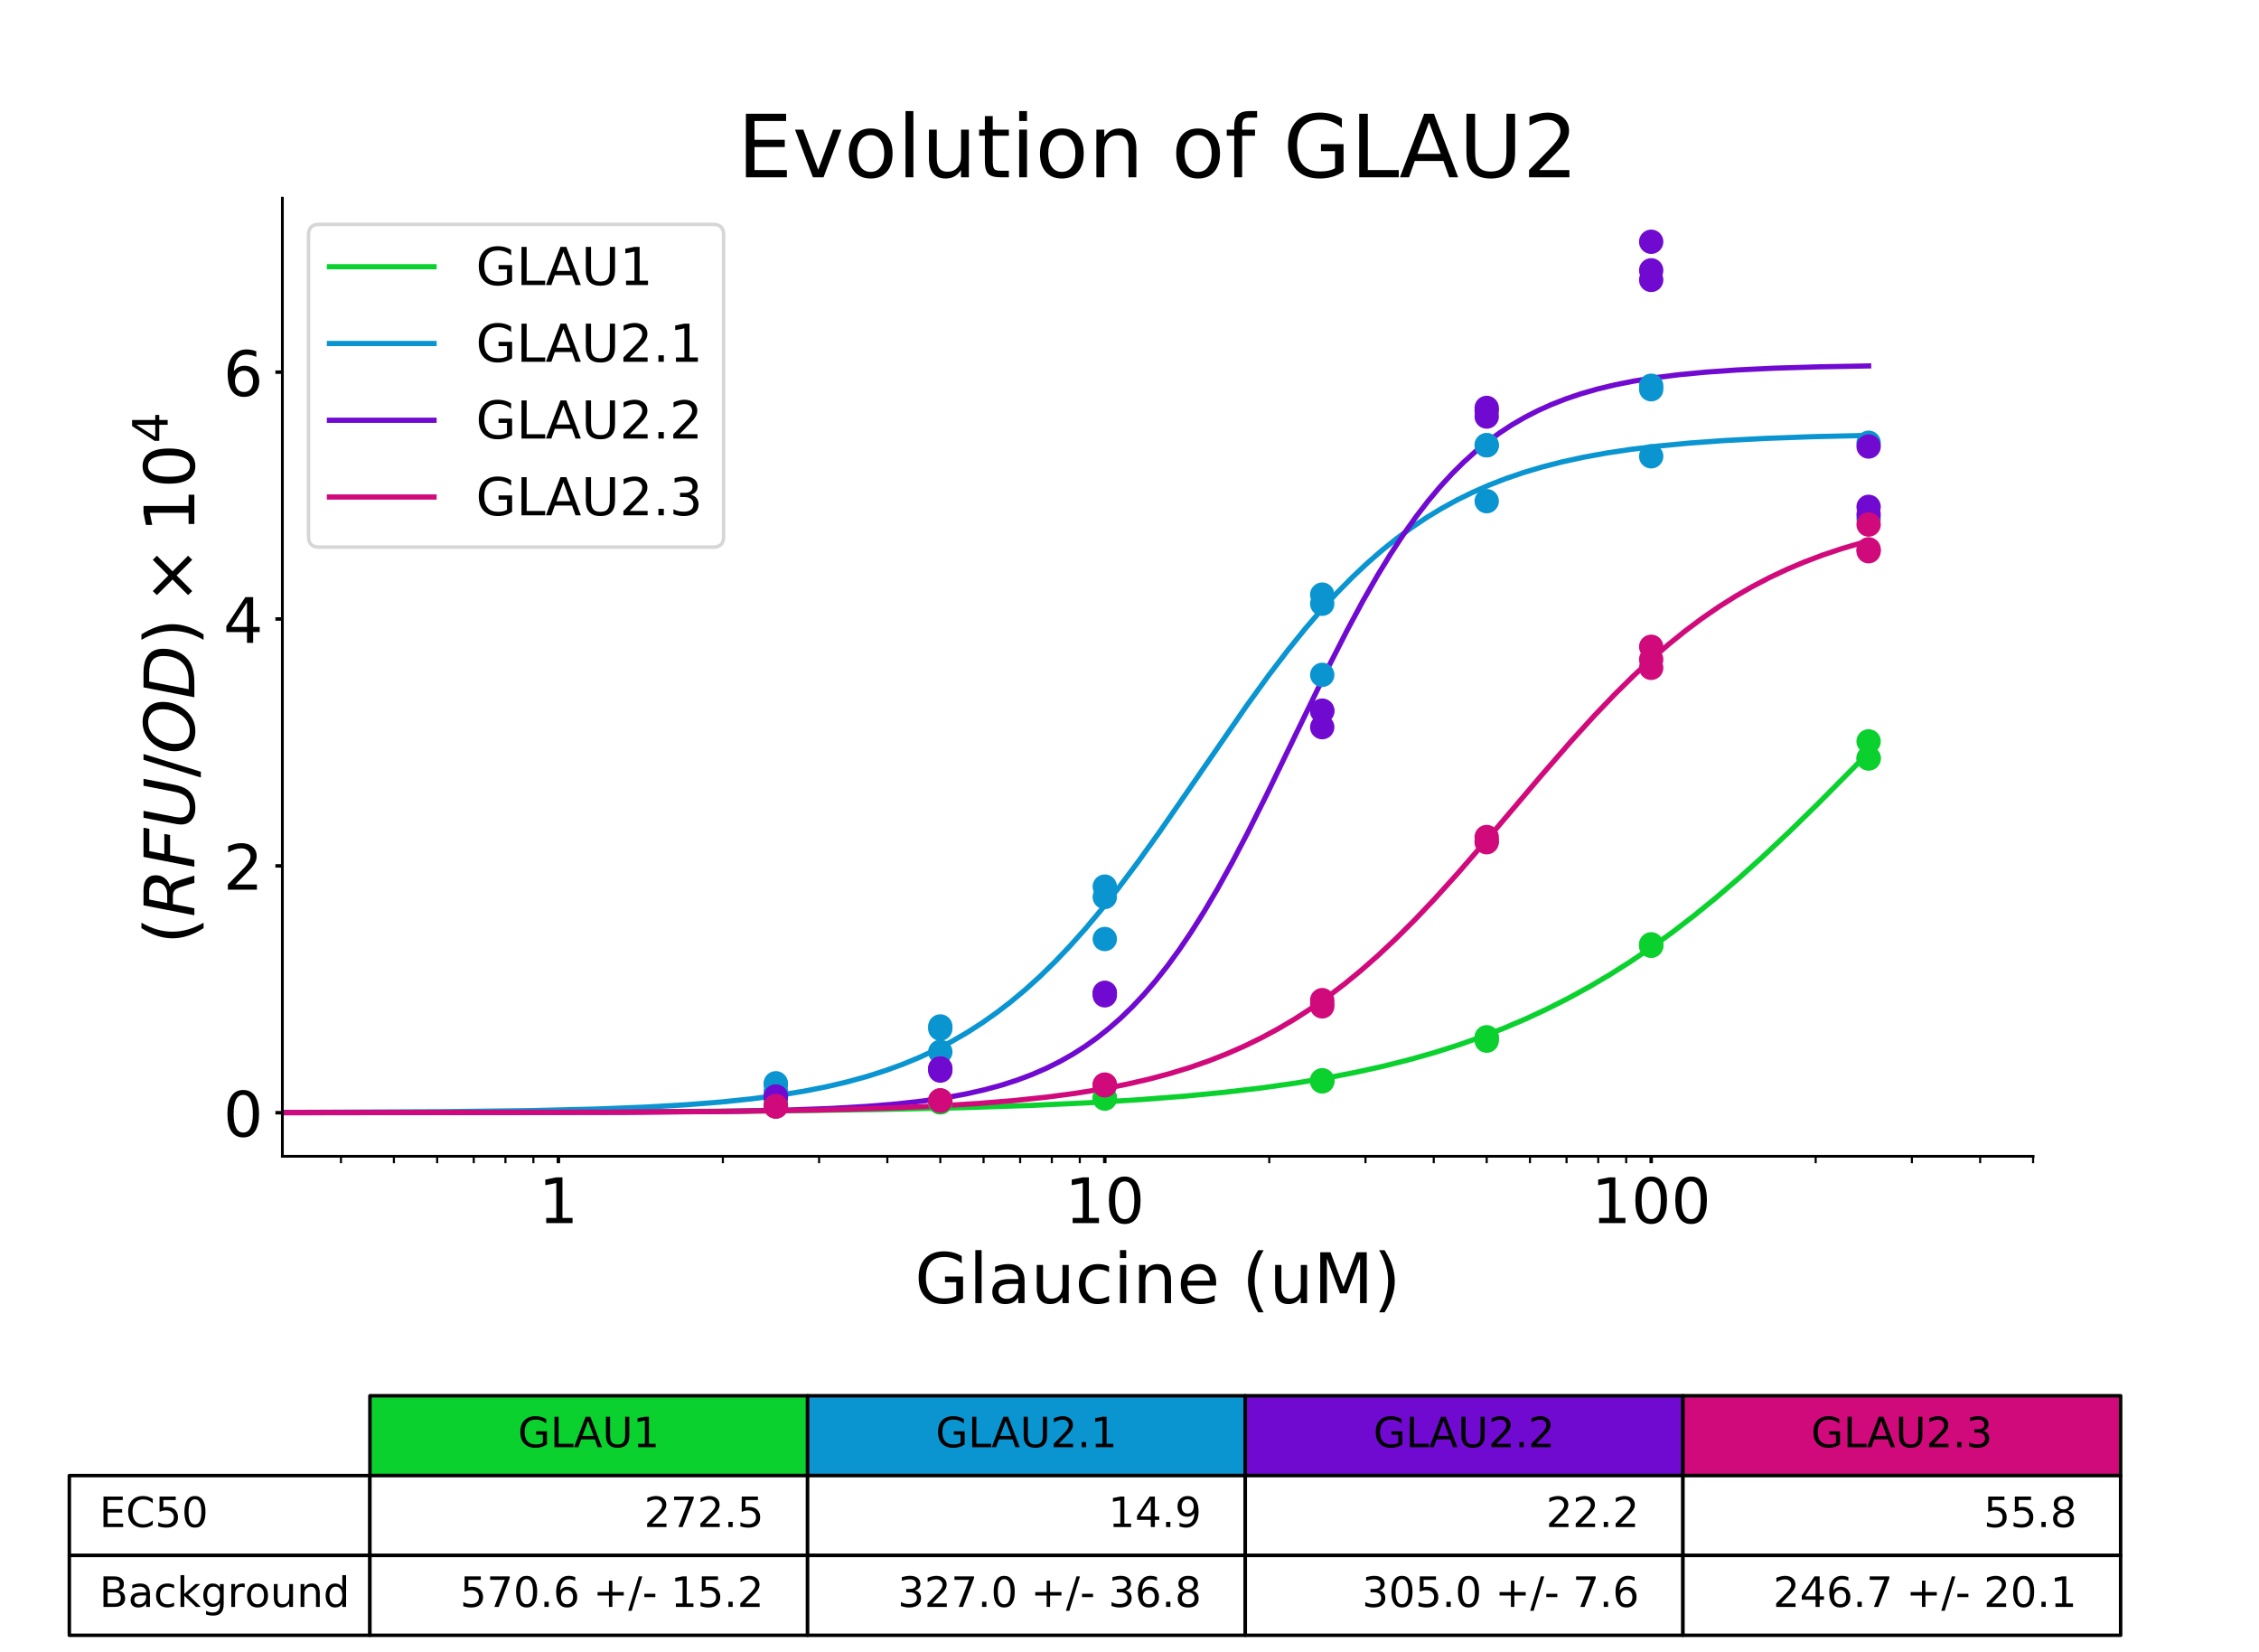 <?xml version="1.0" encoding="utf-8" standalone="no"?>
<!DOCTYPE svg PUBLIC "-//W3C//DTD SVG 1.1//EN"
  "http://www.w3.org/Graphics/SVG/1.1/DTD/svg11.dtd">
<!-- Created with matplotlib (https://matplotlib.org/) -->
<svg height="473.76pt" version="1.1" viewBox="0 0 648 473.76" width="648pt" xmlns="http://www.w3.org/2000/svg" xmlns:xlink="http://www.w3.org/1999/xlink">
 <defs>
  <style type="text/css">
*{stroke-linecap:butt;stroke-linejoin:round;}
  </style>
 </defs>
 <g id="figure_1">
  <g id="patch_1">
   <path d="M 0 473.76 
L 648 473.76 
L 648 0 
L 0 0 
z
" style="fill:#ffffff;"/>
  </g>
  <g id="axes_1">
   <g id="patch_2">
    <path d="M 81 331.632 
L 583.2 331.632 
L 583.2 56.851 
L 81 56.851 
z
" style="fill:#ffffff;"/>
   </g>
   <g id="table_1">
    <g id="patch_3">
     <path d="M 106.11 423.226 
L 231.66 423.226 
L 231.66 400.327 
L 106.11 400.327 
z
" style="fill:#0ad12e;stroke:#000000;stroke-linejoin:miter;"/>
    </g>
    <g id="text_1">
     <!-- GLAU1 -->
     <defs>
      <path d="M 59.516 10.406 
L 59.516 29.984 
L 43.406 29.984 
L 43.406 38.094 
L 69.281 38.094 
L 69.281 6.781 
Q 63.578 2.734 56.688 0.656 
Q 49.812 -1.422 42 -1.422 
Q 24.906 -1.422 15.25 8.562 
Q 5.609 18.562 5.609 36.375 
Q 5.609 54.25 15.25 64.234 
Q 24.906 74.219 42 74.219 
Q 49.125 74.219 55.547 72.453 
Q 61.969 70.703 67.391 67.281 
L 67.391 56.781 
Q 61.922 61.422 55.766 63.766 
Q 49.609 66.109 42.828 66.109 
Q 29.438 66.109 22.719 58.641 
Q 16.016 51.172 16.016 36.375 
Q 16.016 21.625 22.719 14.156 
Q 29.438 6.688 42.828 6.688 
Q 48.047 6.688 52.141 7.594 
Q 56.25 8.5 59.516 10.406 
z
" id="DejaVuSans-71"/>
      <path d="M 9.812 72.906 
L 19.672 72.906 
L 19.672 8.297 
L 55.172 8.297 
L 55.172 0 
L 9.812 0 
z
" id="DejaVuSans-76"/>
      <path d="M 34.188 63.188 
L 20.797 26.906 
L 47.609 26.906 
z
M 28.609 72.906 
L 39.797 72.906 
L 67.578 0 
L 57.328 0 
L 50.688 18.703 
L 17.828 18.703 
L 11.188 0 
L 0.781 0 
z
" id="DejaVuSans-65"/>
      <path d="M 8.688 72.906 
L 18.609 72.906 
L 18.609 28.609 
Q 18.609 16.891 22.844 11.734 
Q 27.094 6.594 36.625 6.594 
Q 46.094 6.594 50.344 11.734 
Q 54.594 16.891 54.594 28.609 
L 54.594 72.906 
L 64.5 72.906 
L 64.5 27.391 
Q 64.5 13.141 57.438 5.859 
Q 50.391 -1.422 36.625 -1.422 
Q 22.797 -1.422 15.734 5.859 
Q 8.688 13.141 8.688 27.391 
z
" id="DejaVuSans-85"/>
      <path d="M 12.406 8.297 
L 28.516 8.297 
L 28.516 63.922 
L 10.984 60.406 
L 10.984 69.391 
L 28.422 72.906 
L 38.281 72.906 
L 38.281 8.297 
L 54.391 8.297 
L 54.391 0 
L 12.406 0 
z
" id="DejaVuSans-49"/>
     </defs>
     <g transform="translate(148.578 415.088)scale(0.12 -0.12)">
      <use xlink:href="#DejaVuSans-71"/>
      <use x="77.49" xlink:href="#DejaVuSans-76"/>
      <use x="133.234" xlink:href="#DejaVuSans-65"/>
      <use x="201.643" xlink:href="#DejaVuSans-85"/>
      <use x="274.836" xlink:href="#DejaVuSans-49"/>
     </g>
    </g>
    <g id="patch_4">
     <path d="M 231.66 423.226 
L 357.21 423.226 
L 357.21 400.327 
L 231.66 400.327 
z
" style="fill:#0a95d1;stroke:#000000;stroke-linejoin:miter;"/>
    </g>
    <g id="text_2">
     <!-- GLAU2.1 -->
     <defs>
      <path d="M 19.188 8.297 
L 53.609 8.297 
L 53.609 0 
L 7.328 0 
L 7.328 8.297 
Q 12.938 14.109 22.625 23.891 
Q 32.328 33.688 34.812 36.531 
Q 39.547 41.844 41.422 45.531 
Q 43.312 49.219 43.312 52.781 
Q 43.312 58.594 39.234 62.25 
Q 35.156 65.922 28.609 65.922 
Q 23.969 65.922 18.812 64.312 
Q 13.672 62.703 7.812 59.422 
L 7.812 69.391 
Q 13.766 71.781 18.938 73 
Q 24.125 74.219 28.422 74.219 
Q 39.75 74.219 46.484 68.547 
Q 53.219 62.891 53.219 53.422 
Q 53.219 48.922 51.531 44.891 
Q 49.859 40.875 45.406 35.406 
Q 44.188 33.984 37.641 27.219 
Q 31.109 20.453 19.188 8.297 
z
" id="DejaVuSans-50"/>
      <path d="M 10.688 12.406 
L 21 12.406 
L 21 0 
L 10.688 0 
z
" id="DejaVuSans-46"/>
     </defs>
     <g transform="translate(268.403 415.088)scale(0.12 -0.12)">
      <use xlink:href="#DejaVuSans-71"/>
      <use x="77.49" xlink:href="#DejaVuSans-76"/>
      <use x="133.234" xlink:href="#DejaVuSans-65"/>
      <use x="201.643" xlink:href="#DejaVuSans-85"/>
      <use x="274.836" xlink:href="#DejaVuSans-50"/>
      <use x="338.459" xlink:href="#DejaVuSans-46"/>
      <use x="370.246" xlink:href="#DejaVuSans-49"/>
     </g>
    </g>
    <g id="patch_5">
     <path d="M 357.21 423.226 
L 482.76 423.226 
L 482.76 400.327 
L 357.21 400.327 
z
" style="fill:#710ad1;stroke:#000000;stroke-linejoin:miter;"/>
    </g>
    <g id="text_3">
     <!-- GLAU2.2 -->
     <g transform="translate(393.953 415.088)scale(0.12 -0.12)">
      <use xlink:href="#DejaVuSans-71"/>
      <use x="77.49" xlink:href="#DejaVuSans-76"/>
      <use x="133.234" xlink:href="#DejaVuSans-65"/>
      <use x="201.643" xlink:href="#DejaVuSans-85"/>
      <use x="274.836" xlink:href="#DejaVuSans-50"/>
      <use x="338.459" xlink:href="#DejaVuSans-46"/>
      <use x="370.246" xlink:href="#DejaVuSans-50"/>
     </g>
    </g>
    <g id="patch_6">
     <path d="M 482.76 423.226 
L 608.31 423.226 
L 608.31 400.327 
L 482.76 400.327 
z
" style="fill:#d10a7b;stroke:#000000;stroke-linejoin:miter;"/>
    </g>
    <g id="text_4">
     <!-- GLAU2.3 -->
     <defs>
      <path d="M 40.578 39.312 
Q 47.656 37.797 51.625 33 
Q 55.609 28.219 55.609 21.188 
Q 55.609 10.406 48.188 4.484 
Q 40.766 -1.422 27.094 -1.422 
Q 22.516 -1.422 17.656 -0.516 
Q 12.797 0.391 7.625 2.203 
L 7.625 11.719 
Q 11.719 9.328 16.594 8.109 
Q 21.484 6.891 26.812 6.891 
Q 36.078 6.891 40.938 10.547 
Q 45.797 14.203 45.797 21.188 
Q 45.797 27.641 41.281 31.266 
Q 36.766 34.906 28.719 34.906 
L 20.219 34.906 
L 20.219 43.016 
L 29.109 43.016 
Q 36.375 43.016 40.234 45.922 
Q 44.094 48.828 44.094 54.297 
Q 44.094 59.906 40.109 62.906 
Q 36.141 65.922 28.719 65.922 
Q 24.656 65.922 20.016 65.031 
Q 15.375 64.156 9.812 62.312 
L 9.812 71.094 
Q 15.438 72.656 20.344 73.438 
Q 25.25 74.219 29.594 74.219 
Q 40.828 74.219 47.359 69.109 
Q 53.906 64.016 53.906 55.328 
Q 53.906 49.266 50.438 45.094 
Q 46.969 40.922 40.578 39.312 
z
" id="DejaVuSans-51"/>
     </defs>
     <g transform="translate(519.503 415.088)scale(0.12 -0.12)">
      <use xlink:href="#DejaVuSans-71"/>
      <use x="77.49" xlink:href="#DejaVuSans-76"/>
      <use x="133.234" xlink:href="#DejaVuSans-65"/>
      <use x="201.643" xlink:href="#DejaVuSans-85"/>
      <use x="274.836" xlink:href="#DejaVuSans-50"/>
      <use x="338.459" xlink:href="#DejaVuSans-46"/>
      <use x="370.246" xlink:href="#DejaVuSans-51"/>
     </g>
    </g>
    <g id="patch_7">
     <path d="M 19.888 446.124 
L 106.11 446.124 
L 106.11 423.226 
L 19.888 423.226 
z
" style="fill:#ffffff;stroke:#000000;stroke-linejoin:miter;"/>
    </g>
    <g id="text_5">
     <!-- EC50 -->
     <defs>
      <path d="M 9.812 72.906 
L 55.906 72.906 
L 55.906 64.594 
L 19.672 64.594 
L 19.672 43.016 
L 54.391 43.016 
L 54.391 34.719 
L 19.672 34.719 
L 19.672 8.297 
L 56.781 8.297 
L 56.781 0 
L 9.812 0 
z
" id="DejaVuSans-69"/>
      <path d="M 64.406 67.281 
L 64.406 56.891 
Q 59.422 61.531 53.781 63.812 
Q 48.141 66.109 41.797 66.109 
Q 29.297 66.109 22.656 58.469 
Q 16.016 50.828 16.016 36.375 
Q 16.016 21.969 22.656 14.328 
Q 29.297 6.688 41.797 6.688 
Q 48.141 6.688 53.781 8.984 
Q 59.422 11.281 64.406 15.922 
L 64.406 5.609 
Q 59.234 2.094 53.438 0.328 
Q 47.656 -1.422 41.219 -1.422 
Q 24.656 -1.422 15.125 8.703 
Q 5.609 18.844 5.609 36.375 
Q 5.609 53.953 15.125 64.078 
Q 24.656 74.219 41.219 74.219 
Q 47.75 74.219 53.531 72.484 
Q 59.328 70.75 64.406 67.281 
z
" id="DejaVuSans-67"/>
      <path d="M 10.797 72.906 
L 49.516 72.906 
L 49.516 64.594 
L 19.828 64.594 
L 19.828 46.734 
Q 21.969 47.469 24.109 47.828 
Q 26.266 48.188 28.422 48.188 
Q 40.625 48.188 47.75 41.5 
Q 54.891 34.812 54.891 23.391 
Q 54.891 11.625 47.562 5.094 
Q 40.234 -1.422 26.906 -1.422 
Q 22.312 -1.422 17.547 -0.641 
Q 12.797 0.141 7.719 1.703 
L 7.719 11.625 
Q 12.109 9.234 16.797 8.062 
Q 21.484 6.891 26.703 6.891 
Q 35.156 6.891 40.078 11.328 
Q 45.016 15.766 45.016 23.391 
Q 45.016 31 40.078 35.438 
Q 35.156 39.891 26.703 39.891 
Q 22.75 39.891 18.812 39.016 
Q 14.891 38.141 10.797 36.281 
z
" id="DejaVuSans-53"/>
      <path d="M 31.781 66.406 
Q 24.172 66.406 20.328 58.906 
Q 16.5 51.422 16.5 36.375 
Q 16.5 21.391 20.328 13.891 
Q 24.172 6.391 31.781 6.391 
Q 39.453 6.391 43.281 13.891 
Q 47.125 21.391 47.125 36.375 
Q 47.125 51.422 43.281 58.906 
Q 39.453 66.406 31.781 66.406 
z
M 31.781 74.219 
Q 44.047 74.219 50.516 64.516 
Q 56.984 54.828 56.984 36.375 
Q 56.984 17.969 50.516 8.266 
Q 44.047 -1.422 31.781 -1.422 
Q 19.531 -1.422 13.062 8.266 
Q 6.594 17.969 6.594 36.375 
Q 6.594 54.828 13.062 64.516 
Q 19.531 74.219 31.781 74.219 
z
" id="DejaVuSans-48"/>
     </defs>
     <g transform="translate(28.51 437.986)scale(0.12 -0.12)">
      <use xlink:href="#DejaVuSans-69"/>
      <use x="63.184" xlink:href="#DejaVuSans-67"/>
      <use x="133.008" xlink:href="#DejaVuSans-53"/>
      <use x="196.631" xlink:href="#DejaVuSans-48"/>
     </g>
    </g>
    <g id="patch_8">
     <path d="M 106.11 446.124 
L 231.66 446.124 
L 231.66 423.226 
L 106.11 423.226 
z
" style="fill:#ffffff;stroke:#000000;stroke-linejoin:miter;"/>
    </g>
    <g id="text_6">
     <!-- 272.5 -->
     <defs>
      <path d="M 8.203 72.906 
L 55.078 72.906 
L 55.078 68.703 
L 28.609 0 
L 18.312 0 
L 43.219 64.594 
L 8.203 64.594 
z
" id="DejaVuSans-55"/>
     </defs>
     <g transform="translate(184.751 437.986)scale(0.12 -0.12)">
      <use xlink:href="#DejaVuSans-50"/>
      <use x="63.623" xlink:href="#DejaVuSans-55"/>
      <use x="127.246" xlink:href="#DejaVuSans-50"/>
      <use x="190.869" xlink:href="#DejaVuSans-46"/>
      <use x="222.656" xlink:href="#DejaVuSans-53"/>
     </g>
    </g>
    <g id="patch_9">
     <path d="M 231.66 446.124 
L 357.21 446.124 
L 357.21 423.226 
L 231.66 423.226 
z
" style="fill:#ffffff;stroke:#000000;stroke-linejoin:miter;"/>
    </g>
    <g id="text_7">
     <!-- 14.9 -->
     <defs>
      <path d="M 37.797 64.312 
L 12.891 25.391 
L 37.797 25.391 
z
M 35.203 72.906 
L 47.609 72.906 
L 47.609 25.391 
L 58.016 25.391 
L 58.016 17.188 
L 47.609 17.188 
L 47.609 0 
L 37.797 0 
L 37.797 17.188 
L 4.891 17.188 
L 4.891 26.703 
z
" id="DejaVuSans-52"/>
      <path d="M 10.984 1.516 
L 10.984 10.5 
Q 14.703 8.734 18.5 7.812 
Q 22.312 6.891 25.984 6.891 
Q 35.75 6.891 40.891 13.453 
Q 46.047 20.016 46.781 33.406 
Q 43.953 29.203 39.594 26.953 
Q 35.25 24.703 29.984 24.703 
Q 19.047 24.703 12.672 31.312 
Q 6.297 37.938 6.297 49.422 
Q 6.297 60.641 12.938 67.422 
Q 19.578 74.219 30.609 74.219 
Q 43.266 74.219 49.922 64.516 
Q 56.594 54.828 56.594 36.375 
Q 56.594 19.141 48.406 8.859 
Q 40.234 -1.422 26.422 -1.422 
Q 22.703 -1.422 18.891 -0.688 
Q 15.094 0.047 10.984 1.516 
z
M 30.609 32.422 
Q 37.25 32.422 41.125 36.953 
Q 45.016 41.5 45.016 49.422 
Q 45.016 57.281 41.125 61.844 
Q 37.25 66.406 30.609 66.406 
Q 23.969 66.406 20.094 61.844 
Q 16.219 57.281 16.219 49.422 
Q 16.219 41.5 20.094 36.953 
Q 23.969 32.422 30.609 32.422 
z
" id="DejaVuSans-57"/>
     </defs>
     <g transform="translate(317.936 437.986)scale(0.12 -0.12)">
      <use xlink:href="#DejaVuSans-49"/>
      <use x="63.623" xlink:href="#DejaVuSans-52"/>
      <use x="127.246" xlink:href="#DejaVuSans-46"/>
      <use x="159.033" xlink:href="#DejaVuSans-57"/>
     </g>
    </g>
    <g id="patch_10">
     <path d="M 357.21 446.124 
L 482.76 446.124 
L 482.76 423.226 
L 357.21 423.226 
z
" style="fill:#ffffff;stroke:#000000;stroke-linejoin:miter;"/>
    </g>
    <g id="text_8">
     <!-- 22.2 -->
     <g transform="translate(443.486 437.986)scale(0.12 -0.12)">
      <use xlink:href="#DejaVuSans-50"/>
      <use x="63.623" xlink:href="#DejaVuSans-50"/>
      <use x="127.246" xlink:href="#DejaVuSans-46"/>
      <use x="159.033" xlink:href="#DejaVuSans-50"/>
     </g>
    </g>
    <g id="patch_11">
     <path d="M 482.76 446.124 
L 608.31 446.124 
L 608.31 423.226 
L 482.76 423.226 
z
" style="fill:#ffffff;stroke:#000000;stroke-linejoin:miter;"/>
    </g>
    <g id="text_9">
     <!-- 55.8 -->
     <defs>
      <path d="M 31.781 34.625 
Q 24.75 34.625 20.719 30.859 
Q 16.703 27.094 16.703 20.516 
Q 16.703 13.922 20.719 10.156 
Q 24.75 6.391 31.781 6.391 
Q 38.812 6.391 42.859 10.172 
Q 46.922 13.969 46.922 20.516 
Q 46.922 27.094 42.891 30.859 
Q 38.875 34.625 31.781 34.625 
z
M 21.922 38.812 
Q 15.578 40.375 12.031 44.719 
Q 8.5 49.078 8.5 55.328 
Q 8.5 64.062 14.719 69.141 
Q 20.953 74.219 31.781 74.219 
Q 42.672 74.219 48.875 69.141 
Q 55.078 64.062 55.078 55.328 
Q 55.078 49.078 51.531 44.719 
Q 48 40.375 41.703 38.812 
Q 48.828 37.156 52.797 32.312 
Q 56.781 27.484 56.781 20.516 
Q 56.781 9.906 50.312 4.234 
Q 43.844 -1.422 31.781 -1.422 
Q 19.734 -1.422 13.25 4.234 
Q 6.781 9.906 6.781 20.516 
Q 6.781 27.484 10.781 32.312 
Q 14.797 37.156 21.922 38.812 
z
M 18.312 54.391 
Q 18.312 48.734 21.844 45.562 
Q 25.391 42.391 31.781 42.391 
Q 38.141 42.391 41.719 45.562 
Q 45.312 48.734 45.312 54.391 
Q 45.312 60.062 41.719 63.234 
Q 38.141 66.406 31.781 66.406 
Q 25.391 66.406 21.844 63.234 
Q 18.312 60.062 18.312 54.391 
z
" id="DejaVuSans-56"/>
     </defs>
     <g transform="translate(569.036 437.986)scale(0.12 -0.12)">
      <use xlink:href="#DejaVuSans-53"/>
      <use x="63.623" xlink:href="#DejaVuSans-53"/>
      <use x="127.246" xlink:href="#DejaVuSans-46"/>
      <use x="159.033" xlink:href="#DejaVuSans-56"/>
     </g>
    </g>
    <g id="patch_12">
     <path d="M 19.888 469.022 
L 106.11 469.022 
L 106.11 446.124 
L 19.888 446.124 
z
" style="fill:#ffffff;stroke:#000000;stroke-linejoin:miter;"/>
    </g>
    <g id="text_10">
     <!-- Background -->
     <defs>
      <path d="M 19.672 34.812 
L 19.672 8.109 
L 35.5 8.109 
Q 43.453 8.109 47.281 11.406 
Q 51.125 14.703 51.125 21.484 
Q 51.125 28.328 47.281 31.562 
Q 43.453 34.812 35.5 34.812 
z
M 19.672 64.797 
L 19.672 42.828 
L 34.281 42.828 
Q 41.5 42.828 45.031 45.531 
Q 48.578 48.25 48.578 53.812 
Q 48.578 59.328 45.031 62.062 
Q 41.5 64.797 34.281 64.797 
z
M 9.812 72.906 
L 35.016 72.906 
Q 46.297 72.906 52.391 68.219 
Q 58.5 63.531 58.5 54.891 
Q 58.5 48.188 55.375 44.234 
Q 52.25 40.281 46.188 39.312 
Q 53.469 37.75 57.5 32.781 
Q 61.531 27.828 61.531 20.406 
Q 61.531 10.641 54.891 5.312 
Q 48.25 0 35.984 0 
L 9.812 0 
z
" id="DejaVuSans-66"/>
      <path d="M 34.281 27.484 
Q 23.391 27.484 19.188 25 
Q 14.984 22.516 14.984 16.5 
Q 14.984 11.719 18.141 8.906 
Q 21.297 6.109 26.703 6.109 
Q 34.188 6.109 38.703 11.406 
Q 43.219 16.703 43.219 25.484 
L 43.219 27.484 
z
M 52.203 31.203 
L 52.203 0 
L 43.219 0 
L 43.219 8.297 
Q 40.141 3.328 35.547 0.953 
Q 30.953 -1.422 24.312 -1.422 
Q 15.922 -1.422 10.953 3.297 
Q 6 8.016 6 15.922 
Q 6 25.141 12.172 29.828 
Q 18.359 34.516 30.609 34.516 
L 43.219 34.516 
L 43.219 35.406 
Q 43.219 41.609 39.141 45 
Q 35.062 48.391 27.688 48.391 
Q 23 48.391 18.547 47.266 
Q 14.109 46.141 10.016 43.891 
L 10.016 52.203 
Q 14.938 54.109 19.578 55.047 
Q 24.219 56 28.609 56 
Q 40.484 56 46.344 49.844 
Q 52.203 43.703 52.203 31.203 
z
" id="DejaVuSans-97"/>
      <path d="M 48.781 52.594 
L 48.781 44.188 
Q 44.969 46.297 41.141 47.344 
Q 37.312 48.391 33.406 48.391 
Q 24.656 48.391 19.812 42.844 
Q 14.984 37.312 14.984 27.297 
Q 14.984 17.281 19.812 11.734 
Q 24.656 6.203 33.406 6.203 
Q 37.312 6.203 41.141 7.25 
Q 44.969 8.297 48.781 10.406 
L 48.781 2.094 
Q 45.016 0.344 40.984 -0.531 
Q 36.969 -1.422 32.422 -1.422 
Q 20.062 -1.422 12.781 6.344 
Q 5.516 14.109 5.516 27.297 
Q 5.516 40.672 12.859 48.328 
Q 20.219 56 33.016 56 
Q 37.156 56 41.109 55.141 
Q 45.062 54.297 48.781 52.594 
z
" id="DejaVuSans-99"/>
      <path d="M 9.078 75.984 
L 18.109 75.984 
L 18.109 31.109 
L 44.922 54.688 
L 56.391 54.688 
L 27.391 29.109 
L 57.625 0 
L 45.906 0 
L 18.109 26.703 
L 18.109 0 
L 9.078 0 
z
" id="DejaVuSans-107"/>
      <path d="M 45.406 27.984 
Q 45.406 37.75 41.375 43.109 
Q 37.359 48.484 30.078 48.484 
Q 22.859 48.484 18.828 43.109 
Q 14.797 37.75 14.797 27.984 
Q 14.797 18.266 18.828 12.891 
Q 22.859 7.516 30.078 7.516 
Q 37.359 7.516 41.375 12.891 
Q 45.406 18.266 45.406 27.984 
z
M 54.391 6.781 
Q 54.391 -7.172 48.188 -13.984 
Q 42 -20.797 29.203 -20.797 
Q 24.469 -20.797 20.266 -20.094 
Q 16.062 -19.391 12.109 -17.922 
L 12.109 -9.188 
Q 16.062 -11.328 19.922 -12.344 
Q 23.781 -13.375 27.781 -13.375 
Q 36.625 -13.375 41.016 -8.766 
Q 45.406 -4.156 45.406 5.172 
L 45.406 9.625 
Q 42.625 4.781 38.281 2.391 
Q 33.938 0 27.875 0 
Q 17.828 0 11.672 7.656 
Q 5.516 15.328 5.516 27.984 
Q 5.516 40.672 11.672 48.328 
Q 17.828 56 27.875 56 
Q 33.938 56 38.281 53.609 
Q 42.625 51.219 45.406 46.391 
L 45.406 54.688 
L 54.391 54.688 
z
" id="DejaVuSans-103"/>
      <path d="M 41.109 46.297 
Q 39.594 47.172 37.812 47.578 
Q 36.031 48 33.891 48 
Q 26.266 48 22.188 43.047 
Q 18.109 38.094 18.109 28.812 
L 18.109 0 
L 9.078 0 
L 9.078 54.688 
L 18.109 54.688 
L 18.109 46.188 
Q 20.953 51.172 25.484 53.578 
Q 30.031 56 36.531 56 
Q 37.453 56 38.578 55.875 
Q 39.703 55.766 41.062 55.516 
z
" id="DejaVuSans-114"/>
      <path d="M 30.609 48.391 
Q 23.391 48.391 19.188 42.75 
Q 14.984 37.109 14.984 27.297 
Q 14.984 17.484 19.156 11.844 
Q 23.344 6.203 30.609 6.203 
Q 37.797 6.203 41.984 11.859 
Q 46.188 17.531 46.188 27.297 
Q 46.188 37.016 41.984 42.703 
Q 37.797 48.391 30.609 48.391 
z
M 30.609 56 
Q 42.328 56 49.016 48.375 
Q 55.719 40.766 55.719 27.297 
Q 55.719 13.875 49.016 6.219 
Q 42.328 -1.422 30.609 -1.422 
Q 18.844 -1.422 12.172 6.219 
Q 5.516 13.875 5.516 27.297 
Q 5.516 40.766 12.172 48.375 
Q 18.844 56 30.609 56 
z
" id="DejaVuSans-111"/>
      <path d="M 8.5 21.578 
L 8.5 54.688 
L 17.484 54.688 
L 17.484 21.922 
Q 17.484 14.156 20.5 10.266 
Q 23.531 6.391 29.594 6.391 
Q 36.859 6.391 41.078 11.031 
Q 45.312 15.672 45.312 23.688 
L 45.312 54.688 
L 54.297 54.688 
L 54.297 0 
L 45.312 0 
L 45.312 8.406 
Q 42.047 3.422 37.719 1 
Q 33.406 -1.422 27.688 -1.422 
Q 18.266 -1.422 13.375 4.438 
Q 8.5 10.297 8.5 21.578 
z
M 31.109 56 
z
" id="DejaVuSans-117"/>
      <path d="M 54.891 33.016 
L 54.891 0 
L 45.906 0 
L 45.906 32.719 
Q 45.906 40.484 42.875 44.328 
Q 39.844 48.188 33.797 48.188 
Q 26.516 48.188 22.312 43.547 
Q 18.109 38.922 18.109 30.906 
L 18.109 0 
L 9.078 0 
L 9.078 54.688 
L 18.109 54.688 
L 18.109 46.188 
Q 21.344 51.125 25.703 53.562 
Q 30.078 56 35.797 56 
Q 45.219 56 50.047 50.172 
Q 54.891 44.344 54.891 33.016 
z
" id="DejaVuSans-110"/>
      <path d="M 45.406 46.391 
L 45.406 75.984 
L 54.391 75.984 
L 54.391 0 
L 45.406 0 
L 45.406 8.203 
Q 42.578 3.328 38.25 0.953 
Q 33.938 -1.422 27.875 -1.422 
Q 17.969 -1.422 11.734 6.484 
Q 5.516 14.406 5.516 27.297 
Q 5.516 40.188 11.734 48.094 
Q 17.969 56 27.875 56 
Q 33.938 56 38.25 53.625 
Q 42.578 51.266 45.406 46.391 
z
M 14.797 27.297 
Q 14.797 17.391 18.875 11.75 
Q 22.953 6.109 30.078 6.109 
Q 37.203 6.109 41.297 11.75 
Q 45.406 17.391 45.406 27.297 
Q 45.406 37.203 41.297 42.844 
Q 37.203 48.484 30.078 48.484 
Q 22.953 48.484 18.875 42.844 
Q 14.797 37.203 14.797 27.297 
z
" id="DejaVuSans-100"/>
     </defs>
     <g transform="translate(28.51 460.884)scale(0.12 -0.12)">
      <use xlink:href="#DejaVuSans-66"/>
      <use x="68.604" xlink:href="#DejaVuSans-97"/>
      <use x="129.883" xlink:href="#DejaVuSans-99"/>
      <use x="184.863" xlink:href="#DejaVuSans-107"/>
      <use x="242.773" xlink:href="#DejaVuSans-103"/>
      <use x="306.25" xlink:href="#DejaVuSans-114"/>
      <use x="347.332" xlink:href="#DejaVuSans-111"/>
      <use x="408.514" xlink:href="#DejaVuSans-117"/>
      <use x="471.893" xlink:href="#DejaVuSans-110"/>
      <use x="535.271" xlink:href="#DejaVuSans-100"/>
     </g>
    </g>
    <g id="patch_13">
     <path d="M 106.11 469.022 
L 231.66 469.022 
L 231.66 446.124 
L 106.11 446.124 
z
" style="fill:#ffffff;stroke:#000000;stroke-linejoin:miter;"/>
    </g>
    <g id="text_11">
     <!-- 570.6 +/- 15.2 -->
     <defs>
      <path d="M 33.016 40.375 
Q 26.375 40.375 22.484 35.828 
Q 18.609 31.297 18.609 23.391 
Q 18.609 15.531 22.484 10.953 
Q 26.375 6.391 33.016 6.391 
Q 39.656 6.391 43.531 10.953 
Q 47.406 15.531 47.406 23.391 
Q 47.406 31.297 43.531 35.828 
Q 39.656 40.375 33.016 40.375 
z
M 52.594 71.297 
L 52.594 62.312 
Q 48.875 64.062 45.094 64.984 
Q 41.312 65.922 37.594 65.922 
Q 27.828 65.922 22.672 59.328 
Q 17.531 52.734 16.797 39.406 
Q 19.672 43.656 24.016 45.922 
Q 28.375 48.188 33.594 48.188 
Q 44.578 48.188 50.953 41.516 
Q 57.328 34.859 57.328 23.391 
Q 57.328 12.156 50.688 5.359 
Q 44.047 -1.422 33.016 -1.422 
Q 20.359 -1.422 13.672 8.266 
Q 6.984 17.969 6.984 36.375 
Q 6.984 53.656 15.188 63.938 
Q 23.391 74.219 37.203 74.219 
Q 40.922 74.219 44.703 73.484 
Q 48.484 72.75 52.594 71.297 
z
" id="DejaVuSans-54"/>
      <path id="DejaVuSans-32"/>
      <path d="M 46 62.703 
L 46 35.5 
L 73.188 35.5 
L 73.188 27.203 
L 46 27.203 
L 46 0 
L 37.797 0 
L 37.797 27.203 
L 10.594 27.203 
L 10.594 35.5 
L 37.797 35.5 
L 37.797 62.703 
z
" id="DejaVuSans-43"/>
      <path d="M 25.391 72.906 
L 33.688 72.906 
L 8.297 -9.281 
L 0 -9.281 
z
" id="DejaVuSans-47"/>
      <path d="M 4.891 31.391 
L 31.203 31.391 
L 31.203 23.391 
L 4.891 23.391 
z
" id="DejaVuSans-45"/>
     </defs>
     <g transform="translate(131.977 460.884)scale(0.12 -0.12)">
      <use xlink:href="#DejaVuSans-53"/>
      <use x="63.623" xlink:href="#DejaVuSans-55"/>
      <use x="127.246" xlink:href="#DejaVuSans-48"/>
      <use x="190.869" xlink:href="#DejaVuSans-46"/>
      <use x="222.656" xlink:href="#DejaVuSans-54"/>
      <use x="286.279" xlink:href="#DejaVuSans-32"/>
      <use x="318.066" xlink:href="#DejaVuSans-43"/>
      <use x="401.855" xlink:href="#DejaVuSans-47"/>
      <use x="435.547" xlink:href="#DejaVuSans-45"/>
      <use x="471.631" xlink:href="#DejaVuSans-32"/>
      <use x="503.418" xlink:href="#DejaVuSans-49"/>
      <use x="567.041" xlink:href="#DejaVuSans-53"/>
      <use x="630.664" xlink:href="#DejaVuSans-46"/>
      <use x="662.451" xlink:href="#DejaVuSans-50"/>
     </g>
    </g>
    <g id="patch_14">
     <path d="M 231.66 469.022 
L 357.21 469.022 
L 357.21 446.124 
L 231.66 446.124 
z
" style="fill:#ffffff;stroke:#000000;stroke-linejoin:miter;"/>
    </g>
    <g id="text_12">
     <!-- 327.0 +/- 36.8 -->
     <g transform="translate(257.527 460.884)scale(0.12 -0.12)">
      <use xlink:href="#DejaVuSans-51"/>
      <use x="63.623" xlink:href="#DejaVuSans-50"/>
      <use x="127.246" xlink:href="#DejaVuSans-55"/>
      <use x="190.869" xlink:href="#DejaVuSans-46"/>
      <use x="222.656" xlink:href="#DejaVuSans-48"/>
      <use x="286.279" xlink:href="#DejaVuSans-32"/>
      <use x="318.066" xlink:href="#DejaVuSans-43"/>
      <use x="401.855" xlink:href="#DejaVuSans-47"/>
      <use x="435.547" xlink:href="#DejaVuSans-45"/>
      <use x="471.631" xlink:href="#DejaVuSans-32"/>
      <use x="503.418" xlink:href="#DejaVuSans-51"/>
      <use x="567.041" xlink:href="#DejaVuSans-54"/>
      <use x="630.664" xlink:href="#DejaVuSans-46"/>
      <use x="662.451" xlink:href="#DejaVuSans-56"/>
     </g>
    </g>
    <g id="patch_15">
     <path d="M 357.21 469.022 
L 482.76 469.022 
L 482.76 446.124 
L 357.21 446.124 
z
" style="fill:#ffffff;stroke:#000000;stroke-linejoin:miter;"/>
    </g>
    <g id="text_13">
     <!-- 305.0 +/- 7.6 -->
     <g transform="translate(390.712 460.884)scale(0.12 -0.12)">
      <use xlink:href="#DejaVuSans-51"/>
      <use x="63.623" xlink:href="#DejaVuSans-48"/>
      <use x="127.246" xlink:href="#DejaVuSans-53"/>
      <use x="190.869" xlink:href="#DejaVuSans-46"/>
      <use x="222.656" xlink:href="#DejaVuSans-48"/>
      <use x="286.279" xlink:href="#DejaVuSans-32"/>
      <use x="318.066" xlink:href="#DejaVuSans-43"/>
      <use x="401.855" xlink:href="#DejaVuSans-47"/>
      <use x="435.547" xlink:href="#DejaVuSans-45"/>
      <use x="471.631" xlink:href="#DejaVuSans-32"/>
      <use x="503.418" xlink:href="#DejaVuSans-55"/>
      <use x="567.041" xlink:href="#DejaVuSans-46"/>
      <use x="598.828" xlink:href="#DejaVuSans-54"/>
     </g>
    </g>
    <g id="patch_16">
     <path d="M 482.76 469.022 
L 608.31 469.022 
L 608.31 446.124 
L 482.76 446.124 
z
" style="fill:#ffffff;stroke:#000000;stroke-linejoin:miter;"/>
    </g>
    <g id="text_14">
     <!-- 246.7 +/- 20.1 -->
     <g transform="translate(508.627 460.884)scale(0.12 -0.12)">
      <use xlink:href="#DejaVuSans-50"/>
      <use x="63.623" xlink:href="#DejaVuSans-52"/>
      <use x="127.246" xlink:href="#DejaVuSans-54"/>
      <use x="190.869" xlink:href="#DejaVuSans-46"/>
      <use x="222.656" xlink:href="#DejaVuSans-55"/>
      <use x="286.279" xlink:href="#DejaVuSans-32"/>
      <use x="318.066" xlink:href="#DejaVuSans-43"/>
      <use x="401.855" xlink:href="#DejaVuSans-47"/>
      <use x="435.547" xlink:href="#DejaVuSans-45"/>
      <use x="471.631" xlink:href="#DejaVuSans-32"/>
      <use x="503.418" xlink:href="#DejaVuSans-50"/>
      <use x="567.041" xlink:href="#DejaVuSans-48"/>
      <use x="630.664" xlink:href="#DejaVuSans-46"/>
      <use x="662.451" xlink:href="#DejaVuSans-49"/>
     </g>
    </g>
   </g>
   <g id="matplotlib.axis_1">
    <g id="xtick_1">
     <g id="line2d_1">
      <defs>
       <path d="M 0 0 
L 0 2 
" id="m6224734130" style="stroke:#000000;"/>
      </defs>
      <g>
       <use style="stroke:#000000;" x="160.175" xlink:href="#m6224734130" y="331.632"/>
      </g>
     </g>
     <g id="text_15">
      <!-- 1 -->
      <g transform="translate(154.449 350.809)scale(0.18 -0.18)">
       <use xlink:href="#DejaVuSans-49"/>
      </g>
     </g>
    </g>
    <g id="xtick_2">
     <g id="line2d_2">
      <g>
       <use style="stroke:#000000;" x="316.911" xlink:href="#m6224734130" y="331.632"/>
      </g>
     </g>
     <g id="text_16">
      <!-- 10 -->
      <g transform="translate(305.458 350.809)scale(0.18 -0.18)">
       <use xlink:href="#DejaVuSans-49"/>
       <use x="63.623" xlink:href="#DejaVuSans-48"/>
      </g>
     </g>
    </g>
    <g id="xtick_3">
     <g id="line2d_3">
      <g>
       <use style="stroke:#000000;" x="473.646" xlink:href="#m6224734130" y="331.632"/>
      </g>
     </g>
     <g id="text_17">
      <!-- 100 -->
      <g transform="translate(456.468 350.809)scale(0.18 -0.18)">
       <use xlink:href="#DejaVuSans-49"/>
       <use x="63.623" xlink:href="#DejaVuSans-48"/>
       <use x="127.246" xlink:href="#DejaVuSans-48"/>
      </g>
     </g>
    </g>
    <g id="xtick_4">
     <g id="line2d_4">
      <defs>
       <path d="M 0 0 
L 0 2 
" id="m4576e517c5" style="stroke:#000000;stroke-width:0.6;"/>
      </defs>
      <g>
       <use style="stroke:#000000;stroke-width:0.6;" x="97.804" xlink:href="#m4576e517c5" y="331.632"/>
      </g>
     </g>
    </g>
    <g id="xtick_5">
     <g id="line2d_5">
      <g>
       <use style="stroke:#000000;stroke-width:0.6;" x="112.993" xlink:href="#m4576e517c5" y="331.632"/>
      </g>
     </g>
    </g>
    <g id="xtick_6">
     <g id="line2d_6">
      <g>
       <use style="stroke:#000000;stroke-width:0.6;" x="125.403" xlink:href="#m4576e517c5" y="331.632"/>
      </g>
     </g>
    </g>
    <g id="xtick_7">
     <g id="line2d_7">
      <g>
       <use style="stroke:#000000;stroke-width:0.6;" x="135.896" xlink:href="#m4576e517c5" y="331.632"/>
      </g>
     </g>
    </g>
    <g id="xtick_8">
     <g id="line2d_8">
      <g>
       <use style="stroke:#000000;stroke-width:0.6;" x="144.986" xlink:href="#m4576e517c5" y="331.632"/>
      </g>
     </g>
    </g>
    <g id="xtick_9">
     <g id="line2d_9">
      <g>
       <use style="stroke:#000000;stroke-width:0.6;" x="153.003" xlink:href="#m4576e517c5" y="331.632"/>
      </g>
     </g>
    </g>
    <g id="xtick_10">
     <g id="line2d_10">
      <g>
       <use style="stroke:#000000;stroke-width:0.6;" x="207.357" xlink:href="#m4576e517c5" y="331.632"/>
      </g>
     </g>
    </g>
    <g id="xtick_11">
     <g id="line2d_11">
      <g>
       <use style="stroke:#000000;stroke-width:0.6;" x="234.957" xlink:href="#m4576e517c5" y="331.632"/>
      </g>
     </g>
    </g>
    <g id="xtick_12">
     <g id="line2d_12">
      <g>
       <use style="stroke:#000000;stroke-width:0.6;" x="254.539" xlink:href="#m4576e517c5" y="331.632"/>
      </g>
     </g>
    </g>
    <g id="xtick_13">
     <g id="line2d_13">
      <g>
       <use style="stroke:#000000;stroke-width:0.6;" x="269.729" xlink:href="#m4576e517c5" y="331.632"/>
      </g>
     </g>
    </g>
    <g id="xtick_14">
     <g id="line2d_14">
      <g>
       <use style="stroke:#000000;stroke-width:0.6;" x="282.139" xlink:href="#m4576e517c5" y="331.632"/>
      </g>
     </g>
    </g>
    <g id="xtick_15">
     <g id="line2d_15">
      <g>
       <use style="stroke:#000000;stroke-width:0.6;" x="292.632" xlink:href="#m4576e517c5" y="331.632"/>
      </g>
     </g>
    </g>
    <g id="xtick_16">
     <g id="line2d_16">
      <g>
       <use style="stroke:#000000;stroke-width:0.6;" x="301.721" xlink:href="#m4576e517c5" y="331.632"/>
      </g>
     </g>
    </g>
    <g id="xtick_17">
     <g id="line2d_17">
      <g>
       <use style="stroke:#000000;stroke-width:0.6;" x="309.739" xlink:href="#m4576e517c5" y="331.632"/>
      </g>
     </g>
    </g>
    <g id="xtick_18">
     <g id="line2d_18">
      <g>
       <use style="stroke:#000000;stroke-width:0.6;" x="364.093" xlink:href="#m4576e517c5" y="331.632"/>
      </g>
     </g>
    </g>
    <g id="xtick_19">
     <g id="line2d_19">
      <g>
       <use style="stroke:#000000;stroke-width:0.6;" x="391.693" xlink:href="#m4576e517c5" y="331.632"/>
      </g>
     </g>
    </g>
    <g id="xtick_20">
     <g id="line2d_20">
      <g>
       <use style="stroke:#000000;stroke-width:0.6;" x="411.275" xlink:href="#m4576e517c5" y="331.632"/>
      </g>
     </g>
    </g>
    <g id="xtick_21">
     <g id="line2d_21">
      <g>
       <use style="stroke:#000000;stroke-width:0.6;" x="426.464" xlink:href="#m4576e517c5" y="331.632"/>
      </g>
     </g>
    </g>
    <g id="xtick_22">
     <g id="line2d_22">
      <g>
       <use style="stroke:#000000;stroke-width:0.6;" x="438.875" xlink:href="#m4576e517c5" y="331.632"/>
      </g>
     </g>
    </g>
    <g id="xtick_23">
     <g id="line2d_23">
      <g>
       <use style="stroke:#000000;stroke-width:0.6;" x="449.368" xlink:href="#m4576e517c5" y="331.632"/>
      </g>
     </g>
    </g>
    <g id="xtick_24">
     <g id="line2d_24">
      <g>
       <use style="stroke:#000000;stroke-width:0.6;" x="458.457" xlink:href="#m4576e517c5" y="331.632"/>
      </g>
     </g>
    </g>
    <g id="xtick_25">
     <g id="line2d_25">
      <g>
       <use style="stroke:#000000;stroke-width:0.6;" x="466.475" xlink:href="#m4576e517c5" y="331.632"/>
      </g>
     </g>
    </g>
    <g id="xtick_26">
     <g id="line2d_26">
      <g>
       <use style="stroke:#000000;stroke-width:0.6;" x="520.829" xlink:href="#m4576e517c5" y="331.632"/>
      </g>
     </g>
    </g>
    <g id="xtick_27">
     <g id="line2d_27">
      <g>
       <use style="stroke:#000000;stroke-width:0.6;" x="548.428" xlink:href="#m4576e517c5" y="331.632"/>
      </g>
     </g>
    </g>
    <g id="xtick_28">
     <g id="line2d_28">
      <g>
       <use style="stroke:#000000;stroke-width:0.6;" x="568.011" xlink:href="#m4576e517c5" y="331.632"/>
      </g>
     </g>
    </g>
    <g id="xtick_29">
     <g id="line2d_29">
      <g>
       <use style="stroke:#000000;stroke-width:0.6;" x="583.2" xlink:href="#m4576e517c5" y="331.632"/>
      </g>
     </g>
    </g>
    <g id="text_18">
     <!-- Glaucine (uM) -->
     <defs>
      <path d="M 9.422 75.984 
L 18.406 75.984 
L 18.406 0 
L 9.422 0 
z
" id="DejaVuSans-108"/>
      <path d="M 9.422 54.688 
L 18.406 54.688 
L 18.406 0 
L 9.422 0 
z
M 9.422 75.984 
L 18.406 75.984 
L 18.406 64.594 
L 9.422 64.594 
z
" id="DejaVuSans-105"/>
      <path d="M 56.203 29.594 
L 56.203 25.203 
L 14.891 25.203 
Q 15.484 15.922 20.484 11.062 
Q 25.484 6.203 34.422 6.203 
Q 39.594 6.203 44.453 7.469 
Q 49.312 8.734 54.109 11.281 
L 54.109 2.781 
Q 49.266 0.734 44.188 -0.344 
Q 39.109 -1.422 33.891 -1.422 
Q 20.797 -1.422 13.156 6.188 
Q 5.516 13.812 5.516 26.812 
Q 5.516 40.234 12.766 48.109 
Q 20.016 56 32.328 56 
Q 43.359 56 49.781 48.891 
Q 56.203 41.797 56.203 29.594 
z
M 47.219 32.234 
Q 47.125 39.594 43.094 43.984 
Q 39.062 48.391 32.422 48.391 
Q 24.906 48.391 20.391 44.141 
Q 15.875 39.891 15.188 32.172 
z
" id="DejaVuSans-101"/>
      <path d="M 31 75.875 
Q 24.469 64.656 21.281 53.656 
Q 18.109 42.672 18.109 31.391 
Q 18.109 20.125 21.312 9.062 
Q 24.516 -2 31 -13.188 
L 23.188 -13.188 
Q 15.875 -1.703 12.234 9.375 
Q 8.594 20.453 8.594 31.391 
Q 8.594 42.281 12.203 53.312 
Q 15.828 64.359 23.188 75.875 
z
" id="DejaVuSans-40"/>
      <path d="M 9.812 72.906 
L 24.516 72.906 
L 43.109 23.297 
L 61.812 72.906 
L 76.516 72.906 
L 76.516 0 
L 66.891 0 
L 66.891 64.016 
L 48.094 14.016 
L 38.188 14.016 
L 19.391 64.016 
L 19.391 0 
L 9.812 0 
z
" id="DejaVuSans-77"/>
      <path d="M 8.016 75.875 
L 15.828 75.875 
Q 23.141 64.359 26.781 53.312 
Q 30.422 42.281 30.422 31.391 
Q 30.422 20.453 26.781 9.375 
Q 23.141 -1.703 15.828 -13.188 
L 8.016 -13.188 
Q 14.5 -2 17.703 9.062 
Q 20.906 20.125 20.906 31.391 
Q 20.906 42.672 17.703 53.656 
Q 14.5 64.656 8.016 75.875 
z
" id="DejaVuSans-41"/>
     </defs>
     <g transform="translate(262.394 373.75)scale(0.2 -0.2)">
      <use xlink:href="#DejaVuSans-71"/>
      <use x="77.49" xlink:href="#DejaVuSans-108"/>
      <use x="105.273" xlink:href="#DejaVuSans-97"/>
      <use x="166.553" xlink:href="#DejaVuSans-117"/>
      <use x="229.932" xlink:href="#DejaVuSans-99"/>
      <use x="284.912" xlink:href="#DejaVuSans-105"/>
      <use x="312.695" xlink:href="#DejaVuSans-110"/>
      <use x="376.074" xlink:href="#DejaVuSans-101"/>
      <use x="437.598" xlink:href="#DejaVuSans-32"/>
      <use x="469.385" xlink:href="#DejaVuSans-40"/>
      <use x="508.398" xlink:href="#DejaVuSans-117"/>
      <use x="571.777" xlink:href="#DejaVuSans-77"/>
      <use x="658.057" xlink:href="#DejaVuSans-41"/>
     </g>
    </g>
   </g>
   <g id="matplotlib.axis_2">
    <g id="ytick_1">
     <g id="line2d_30">
      <defs>
       <path d="M 0 0 
L -2 0 
" id="m85e012b9e4" style="stroke:#000000;"/>
      </defs>
      <g>
       <use style="stroke:#000000;" x="81" xlink:href="#m85e012b9e4" y="319.142"/>
      </g>
     </g>
     <g id="text_19">
      <!-- 0 -->
      <g transform="translate(64.047 325.981)scale(0.18 -0.18)">
       <use xlink:href="#DejaVuSans-48"/>
      </g>
     </g>
    </g>
    <g id="ytick_2">
     <g id="line2d_31">
      <g>
       <use style="stroke:#000000;" x="81" xlink:href="#m85e012b9e4" y="248.342"/>
      </g>
     </g>
     <g id="text_20">
      <!-- 2 -->
      <g transform="translate(64.047 255.181)scale(0.18 -0.18)">
       <use xlink:href="#DejaVuSans-50"/>
      </g>
     </g>
    </g>
    <g id="ytick_3">
     <g id="line2d_32">
      <g>
       <use style="stroke:#000000;" x="81" xlink:href="#m85e012b9e4" y="177.542"/>
      </g>
     </g>
     <g id="text_21">
      <!-- 4 -->
      <g transform="translate(64.047 184.381)scale(0.18 -0.18)">
       <use xlink:href="#DejaVuSans-52"/>
      </g>
     </g>
    </g>
    <g id="ytick_4">
     <g id="line2d_33">
      <g>
       <use style="stroke:#000000;" x="81" xlink:href="#m85e012b9e4" y="106.742"/>
      </g>
     </g>
     <g id="text_22">
      <!-- 6 -->
      <g transform="translate(64.047 113.581)scale(0.18 -0.18)">
       <use xlink:href="#DejaVuSans-54"/>
      </g>
     </g>
    </g>
    <g id="text_23">
     <!-- $(RFU/OD) \times 10^4$ -->
     <defs>
      <path d="M 25.203 64.797 
L 20.219 38.922 
L 32.906 38.922 
Q 40.375 38.922 44.984 43.047 
Q 49.609 47.172 49.609 53.812 
Q 49.609 59.125 46.5 61.953 
Q 43.406 64.797 37.594 64.797 
z
M 43.312 35.016 
Q 46.438 34.281 48.516 31.391 
Q 50.594 28.516 53.328 19.922 
L 59.516 0 
L 49.125 0 
L 43.406 18.703 
Q 41.219 25.922 38.328 28.359 
Q 35.453 30.812 29.5 30.812 
L 18.609 30.812 
L 12.594 0 
L 2.688 0 
L 16.891 72.906 
L 39.109 72.906 
Q 49.219 72.906 54.609 68.328 
Q 60.016 63.766 60.016 55.172 
Q 60.016 47.562 55.422 41.984 
Q 50.828 36.422 43.312 35.016 
z
" id="DejaVuSans-Oblique-82"/>
      <path d="M 16.891 72.906 
L 58.688 72.906 
L 57.078 64.594 
L 25.094 64.594 
L 20.906 43.109 
L 49.812 43.109 
L 48.188 34.812 
L 19.281 34.812 
L 12.5 0 
L 2.688 0 
z
" id="DejaVuSans-Oblique-70"/>
      <path d="M 15.484 72.906 
L 25.391 72.906 
L 16.797 28.609 
Q 16.266 25.641 16.047 23.703 
Q 15.828 21.781 15.828 20.312 
Q 15.828 13.578 19.578 10.078 
Q 23.344 6.594 30.609 6.594 
Q 40.047 6.594 45.281 11.766 
Q 50.531 16.938 52.781 28.609 
L 61.375 72.906 
L 71.297 72.906 
L 62.5 27.391 
Q 59.625 12.641 51.562 5.609 
Q 43.5 -1.422 29.5 -1.422 
Q 18.562 -1.422 12.188 4.078 
Q 5.812 9.578 5.812 19 
Q 5.812 20.703 6.047 22.828 
Q 6.297 24.953 6.781 27.391 
z
" id="DejaVuSans-Oblique-85"/>
      <path d="M 45.609 66.219 
Q 37.5 66.219 31.297 62.281 
Q 25.094 58.344 20.516 50.297 
Q 17.578 45.172 16.031 39.406 
Q 14.5 33.641 14.5 27.781 
Q 14.5 17.625 19.359 12.109 
Q 24.219 6.594 33.109 6.594 
Q 41.109 6.594 47.375 10.562 
Q 53.656 14.547 58.109 22.406 
Q 61.078 27.688 62.641 33.469 
Q 64.203 39.266 64.203 45.016 
Q 64.203 55.125 59.312 60.672 
Q 54.438 66.219 45.609 66.219 
z
M 32.812 -1.422 
Q 19.391 -1.422 11.688 6.531 
Q 4 14.5 4 28.328 
Q 4 36.234 7 44.484 
Q 10.016 52.734 15.281 59.188 
Q 21.484 66.75 29.094 70.484 
Q 36.719 74.219 45.906 74.219 
Q 59.281 74.219 66.984 66.328 
Q 74.703 58.453 74.703 44.828 
Q 74.703 36.422 71.766 28.312 
Q 68.844 20.219 63.375 13.625 
Q 57.125 6 49.578 2.281 
Q 42.047 -1.422 32.812 -1.422 
z
" id="DejaVuSans-Oblique-79"/>
      <path d="M 16.891 72.906 
L 38.094 72.906 
Q 54.984 72.906 63.594 65.75 
Q 72.219 58.594 72.219 44.484 
Q 72.219 35.156 68.938 26.531 
Q 65.672 17.922 59.906 12.016 
Q 54.109 5.953 45.172 2.969 
Q 36.234 0 24.031 0 
L 2.688 0 
z
M 25.203 64.797 
L 14.203 8.109 
L 27.094 8.109 
Q 43.656 8.109 52.734 17.625 
Q 61.812 27.156 61.812 44.484 
Q 61.812 54.984 55.953 59.891 
Q 50.094 64.797 37.594 64.797 
z
" id="DejaVuSans-Oblique-68"/>
      <path d="M 70.125 53.719 
L 47.797 31.297 
L 70.125 8.984 
L 64.312 3.078 
L 41.891 25.484 
L 19.484 3.078 
L 13.719 8.984 
L 35.984 31.297 
L 13.719 53.719 
L 19.484 59.625 
L 41.891 37.203 
L 64.312 59.625 
z
" id="DejaVuSans-215"/>
     </defs>
     <g transform="translate(55.888 270.842)rotate(-90)scale(0.2 -0.2)">
      <use transform="translate(0 0.684)" xlink:href="#DejaVuSans-40"/>
      <use transform="translate(39.014 0.684)" xlink:href="#DejaVuSans-Oblique-82"/>
      <use transform="translate(108.496 0.684)" xlink:href="#DejaVuSans-Oblique-70"/>
      <use transform="translate(166.016 0.684)" xlink:href="#DejaVuSans-Oblique-85"/>
      <use transform="translate(239.209 0.684)" xlink:href="#DejaVuSans-47"/>
      <use transform="translate(272.9 0.684)" xlink:href="#DejaVuSans-Oblique-79"/>
      <use transform="translate(351.611 0.684)" xlink:href="#DejaVuSans-Oblique-68"/>
      <use transform="translate(428.613 0.684)" xlink:href="#DejaVuSans-41"/>
      <use transform="translate(487.109 0.684)" xlink:href="#DejaVuSans-215"/>
      <use transform="translate(590.381 0.684)" xlink:href="#DejaVuSans-49"/>
      <use transform="translate(654.004 0.684)" xlink:href="#DejaVuSans-48"/>
      <use transform="translate(718.584 38.966)scale(0.7)" xlink:href="#DejaVuSans-52"/>
     </g>
    </g>
   </g>
   <g id="line2d_34">
    <path clip-path="url(#p73c6627253)" d="M 80.454 319.105 
L 173.711 318.93 
L 220.263 318.633 
L 251.983 318.219 
L 276.248 317.688 
L 295.954 317.04 
L 312.591 316.276 
L 327.029 315.394 
L 339.815 314.395 
L 351.318 313.277 
L 361.792 312.038 
L 371.442 310.676 
L 380.41 309.188 
L 388.808 307.571 
L 396.727 305.822 
L 404.241 303.936 
L 411.416 301.908 
L 418.303 299.731 
L 424.947 297.399 
L 431.391 294.902 
L 437.671 292.231 
L 443.819 289.374 
L 449.867 286.319 
L 455.847 283.049 
L 461.789 279.545 
L 467.725 275.787 
L 473.688 271.747 
L 479.719 267.391 
L 485.862 262.677 
L 492.176 257.55 
L 498.738 251.932 
L 505.662 245.707 
L 513.135 238.684 
L 521.51 230.5 
L 531.731 220.185 
L 536.018 215.79 
L 536.018 215.79 
" style="fill:none;stroke:#0ad12e;stroke-linecap:square;stroke-width:1.5;"/>
   </g>
   <g id="line2d_35">
    <path clip-path="url(#p73c6627253)" d="M 80.454 319.072 
L 126.25 318.866 
L 152.243 318.54 
L 170.717 318.096 
L 185.115 317.533 
L 196.893 316.857 
L 206.931 316.064 
L 215.752 315.147 
L 223.561 314.117 
L 230.625 312.964 
L 237.135 311.679 
L 243.126 310.272 
L 248.725 308.731 
L 254.028 307.042 
L 259.026 305.219 
L 263.831 303.23 
L 268.458 301.074 
L 272.921 298.749 
L 277.261 296.239 
L 281.542 293.504 
L 285.757 290.546 
L 289.93 287.345 
L 294.1 283.864 
L 298.298 280.067 
L 302.547 275.92 
L 306.882 271.374 
L 311.347 266.366 
L 316.003 260.805 
L 320.958 254.536 
L 326.381 247.307 
L 332.603 238.628 
L 340.792 226.791 
L 357.618 202.391 
L 363.966 193.643 
L 369.435 186.478 
L 374.431 180.291 
L 379.133 174.817 
L 383.633 169.914 
L 388.005 165.478 
L 392.286 161.447 
L 396.516 157.768 
L 400.727 154.397 
L 404.949 151.301 
L 409.207 148.454 
L 413.527 145.831 
L 417.937 143.414 
L 422.463 141.188 
L 427.136 139.138 
L 431.993 137.25 
L 437.074 135.516 
L 442.423 133.926 
L 448.1 132.473 
L 454.169 131.151 
L 460.717 129.955 
L 467.853 128.882 
L 475.72 127.926 
L 484.516 127.087 
L 494.517 126.361 
L 506.139 125.747 
L 520.039 125.242 
L 536.018 124.87 
L 536.018 124.87 
" style="fill:none;stroke:#0a95d1;stroke-linecap:square;stroke-width:1.5;"/>
   </g>
   <g id="line2d_36">
    <path clip-path="url(#p73c6627253)" d="M 80.454 319.139 
L 179.46 319.019 
L 207.697 318.772 
L 225.413 318.406 
L 238.441 317.923 
L 248.772 317.324 
L 257.373 316.609 
L 264.789 315.775 
L 271.31 314.822 
L 277.139 313.749 
L 282.451 312.548 
L 287.326 311.221 
L 291.875 309.753 
L 296.139 308.144 
L 300.173 306.385 
L 304.023 304.464 
L 307.705 302.378 
L 311.273 300.102 
L 314.75 297.619 
L 318.159 294.909 
L 321.517 291.954 
L 324.838 288.733 
L 328.149 285.211 
L 331.485 281.334 
L 334.849 277.082 
L 338.278 272.383 
L 341.803 267.171 
L 345.458 261.366 
L 349.307 254.825 
L 353.44 247.354 
L 358.019 238.604 
L 363.427 227.77 
L 371.511 211.007 
L 381.076 191.292 
L 386.442 180.751 
L 390.992 172.289 
L 395.117 165.078 
L 398.976 158.772 
L 402.651 153.185 
L 406.203 148.186 
L 409.666 143.691 
L 413.073 139.628 
L 416.451 135.942 
L 419.821 132.592 
L 423.206 129.538 
L 426.625 126.751 
L 430.1 124.205 
L 433.651 121.877 
L 437.306 119.748 
L 441.091 117.801 
L 445.038 116.021 
L 449.181 114.398 
L 453.566 112.92 
L 458.247 111.58 
L 463.288 110.37 
L 468.773 109.285 
L 474.815 108.321 
L 481.56 107.474 
L 489.221 106.741 
L 498.11 106.12 
L 508.723 105.609 
L 521.908 105.206 
L 536.018 104.952 
L 536.018 104.952 
" style="fill:none;stroke:#710ad1;stroke-linecap:square;stroke-width:1.5;"/>
   </g>
   <g id="line2d_37">
    <path clip-path="url(#p73c6627253)" d="M 80.454 319.13 
L 175.092 318.989 
L 212.122 318.725 
L 236.194 318.341 
L 254.156 317.84 
L 268.562 317.223 
L 280.649 316.488 
L 291.084 315.635 
L 300.282 314.664 
L 308.557 313.57 
L 316.09 312.353 
L 323.027 311.01 
L 329.478 309.537 
L 335.538 307.927 
L 341.282 306.173 
L 346.754 304.27 
L 352.002 302.21 
L 357.073 299.983 
L 362.003 297.575 
L 366.829 294.971 
L 371.579 292.154 
L 376.291 289.102 
L 380.99 285.792 
L 385.715 282.19 
L 390.503 278.257 
L 395.397 273.948 
L 400.463 269.188 
L 405.785 263.878 
L 411.505 257.85 
L 417.883 250.797 
L 425.585 241.932 
L 442.137 222.412 
L 450.702 212.564 
L 457.345 205.257 
L 463.206 199.134 
L 468.627 193.788 
L 473.766 189.029 
L 478.722 184.739 
L 483.56 180.842 
L 488.331 177.284 
L 493.074 174.021 
L 497.825 171.023 
L 502.614 168.263 
L 507.474 165.717 
L 512.437 163.369 
L 517.536 161.204 
L 522.807 159.207 
L 528.292 157.369 
L 534.035 155.679 
L 536.018 155.147 
L 536.018 155.147 
" style="fill:none;stroke:#d10a7b;stroke-linecap:square;stroke-width:1.5;"/>
   </g>
   <g id="line2d_38">
    <defs>
     <path d="M 0 3 
C 0.796 3 1.559 2.684 2.121 2.121 
C 2.684 1.559 3 0.796 3 0 
C 3 -0.796 2.684 -1.559 2.121 -2.121 
C 1.559 -2.684 0.796 -3 0 -3 
C -0.796 -3 -1.559 -2.684 -2.121 -2.121 
C -2.684 -1.559 -3 -0.796 -3 0 
C -3 0.796 -2.684 1.559 -2.121 2.121 
C -1.559 2.684 -0.796 3 0 3 
z
" id="mec9c93a457" style="stroke:#0ad12e;"/>
    </defs>
    <g clip-path="url(#p73c6627253)">
     <use style="fill:#0ad12e;stroke:#0ad12e;" x="-1" xlink:href="#mec9c93a457" y="316.576"/>
     <use style="fill:#0ad12e;stroke:#0ad12e;" x="222.546" xlink:href="#mec9c93a457" y="316.575"/>
     <use style="fill:#0ad12e;stroke:#0ad12e;" x="269.729" xlink:href="#mec9c93a457" y="316.104"/>
     <use style="fill:#0ad12e;stroke:#0ad12e;" x="316.911" xlink:href="#mec9c93a457" y="314.932"/>
     <use style="fill:#0ad12e;stroke:#0ad12e;" x="379.282" xlink:href="#mec9c93a457" y="310.158"/>
     <use style="fill:#0ad12e;stroke:#0ad12e;" x="426.464" xlink:href="#mec9c93a457" y="297.697"/>
     <use style="fill:#0ad12e;stroke:#0ad12e;" x="473.646" xlink:href="#mec9c93a457" y="270.848"/>
     <use style="fill:#0ad12e;stroke:#0ad12e;" x="536.018" xlink:href="#mec9c93a457" y="217.521"/>
    </g>
   </g>
   <g id="line2d_39">
    <g clip-path="url(#p73c6627253)">
     <use style="fill:#0ad12e;stroke:#0ad12e;" x="-1" xlink:href="#mec9c93a457" y="316.572"/>
     <use style="fill:#0ad12e;stroke:#0ad12e;" x="222.546" xlink:href="#mec9c93a457" y="316.572"/>
     <use style="fill:#0ad12e;stroke:#0ad12e;" x="269.729" xlink:href="#mec9c93a457" y="316.151"/>
     <use style="fill:#0ad12e;stroke:#0ad12e;" x="316.911" xlink:href="#mec9c93a457" y="314.91"/>
     <use style="fill:#0ad12e;stroke:#0ad12e;" x="379.282" xlink:href="#mec9c93a457" y="309.837"/>
     <use style="fill:#0ad12e;stroke:#0ad12e;" x="426.464" xlink:href="#mec9c93a457" y="297.502"/>
     <use style="fill:#0ad12e;stroke:#0ad12e;" x="473.646" xlink:href="#mec9c93a457" y="271.238"/>
     <use style="fill:#0ad12e;stroke:#0ad12e;" x="536.018" xlink:href="#mec9c93a457" y="212.639"/>
    </g>
   </g>
   <g id="line2d_40">
    <g clip-path="url(#p73c6627253)">
     <use style="fill:#0ad12e;stroke:#0ad12e;" x="269.729" xlink:href="#mec9c93a457" y="316.142"/>
     <use style="fill:#0ad12e;stroke:#0ad12e;" x="316.911" xlink:href="#mec9c93a457" y="315.094"/>
     <use style="fill:#0ad12e;stroke:#0ad12e;" x="379.282" xlink:href="#mec9c93a457" y="309.978"/>
     <use style="fill:#0ad12e;stroke:#0ad12e;" x="426.464" xlink:href="#mec9c93a457" y="298.472"/>
     <use style="fill:#0ad12e;stroke:#0ad12e;" x="473.646" xlink:href="#mec9c93a457" y="271.208"/>
     <use style="fill:#0ad12e;stroke:#0ad12e;" x="536.018" xlink:href="#mec9c93a457" y="217.477"/>
    </g>
   </g>
   <g id="line2d_41">
    <defs>
     <path d="M 0 3 
C 0.796 3 1.559 2.684 2.121 2.121 
C 2.684 1.559 3 0.796 3 0 
C 3 -0.796 2.684 -1.559 2.121 -2.121 
C 1.559 -2.684 0.796 -3 0 -3 
C -0.796 -3 -1.559 -2.684 -2.121 -2.121 
C -2.684 -1.559 -3 -0.796 -3 0 
C -3 0.796 -2.684 1.559 -2.121 2.121 
C -1.559 2.684 -0.796 3 0 3 
z
" id="mcd956c3361" style="stroke:#0a95d1;"/>
    </defs>
    <g clip-path="url(#p73c6627253)">
     <use style="fill:#0a95d1;stroke:#0a95d1;" x="-1" xlink:href="#mcd956c3361" y="310.711"/>
     <use style="fill:#0a95d1;stroke:#0a95d1;" x="222.546" xlink:href="#mcd956c3361" y="310.7"/>
     <use style="fill:#0a95d1;stroke:#0a95d1;" x="269.729" xlink:href="#mcd956c3361" y="295.009"/>
     <use style="fill:#0a95d1;stroke:#0a95d1;" x="316.911" xlink:href="#mcd956c3361" y="254.297"/>
     <use style="fill:#0a95d1;stroke:#0a95d1;" x="379.282" xlink:href="#mcd956c3361" y="170.545"/>
     <use style="fill:#0a95d1;stroke:#0a95d1;" x="426.464" xlink:href="#mcd956c3361" y="127.694"/>
     <use style="fill:#0a95d1;stroke:#0a95d1;" x="473.646" xlink:href="#mcd956c3361" y="110.64"/>
     <use style="fill:#0a95d1;stroke:#0a95d1;" x="536.018" xlink:href="#mcd956c3361" y="126.984"/>
    </g>
   </g>
   <g id="line2d_42">
    <g clip-path="url(#p73c6627253)">
     <use style="fill:#0a95d1;stroke:#0a95d1;" x="-1" xlink:href="#mcd956c3361" y="311.043"/>
     <use style="fill:#0a95d1;stroke:#0a95d1;" x="222.546" xlink:href="#mcd956c3361" y="311.033"/>
     <use style="fill:#0a95d1;stroke:#0a95d1;" x="269.729" xlink:href="#mcd956c3361" y="294.405"/>
     <use style="fill:#0a95d1;stroke:#0a95d1;" x="316.911" xlink:href="#mcd956c3361" y="257.275"/>
     <use style="fill:#0a95d1;stroke:#0a95d1;" x="379.282" xlink:href="#mcd956c3361" y="173.165"/>
     <use style="fill:#0a95d1;stroke:#0a95d1;" x="426.464" xlink:href="#mcd956c3361" y="127.701"/>
     <use style="fill:#0a95d1;stroke:#0a95d1;" x="473.646" xlink:href="#mcd956c3361" y="111.638"/>
     <use style="fill:#0a95d1;stroke:#0a95d1;" x="536.018" xlink:href="#mcd956c3361" y="148.882"/>
    </g>
   </g>
   <g id="line2d_43">
    <g clip-path="url(#p73c6627253)">
     <use style="fill:#0a95d1;stroke:#0a95d1;" x="-1" xlink:href="#mcd956c3361" y="312.992"/>
     <use style="fill:#0a95d1;stroke:#0a95d1;" x="222.546" xlink:href="#mcd956c3361" y="312.985"/>
     <use style="fill:#0a95d1;stroke:#0a95d1;" x="269.729" xlink:href="#mcd956c3361" y="301.688"/>
     <use style="fill:#0a95d1;stroke:#0a95d1;" x="316.911" xlink:href="#mcd956c3361" y="269.324"/>
     <use style="fill:#0a95d1;stroke:#0a95d1;" x="379.282" xlink:href="#mcd956c3361" y="193.559"/>
     <use style="fill:#0a95d1;stroke:#0a95d1;" x="426.464" xlink:href="#mcd956c3361" y="143.744"/>
     <use style="fill:#0a95d1;stroke:#0a95d1;" x="473.646" xlink:href="#mcd956c3361" y="130.871"/>
    </g>
   </g>
   <g id="line2d_44">
    <defs>
     <path d="M 0 3 
C 0.796 3 1.559 2.684 2.121 2.121 
C 2.684 1.559 3 0.796 3 0 
C 3 -0.796 2.684 -1.559 2.121 -2.121 
C 1.559 -2.684 0.796 -3 0 -3 
C -0.796 -3 -1.559 -2.684 -2.121 -2.121 
C -2.684 -1.559 -3 -0.796 -3 0 
C -3 0.796 -2.684 1.559 -2.121 2.121 
C -1.559 2.684 -0.796 3 0 3 
z
" id="m31e5d7749d" style="stroke:#710ad1;"/>
    </defs>
    <g clip-path="url(#p73c6627253)">
     <use style="fill:#710ad1;stroke:#710ad1;" x="-1" xlink:href="#m31e5d7749d" y="314.568"/>
     <use style="fill:#710ad1;stroke:#710ad1;" x="222.546" xlink:href="#m31e5d7749d" y="314.563"/>
     <use style="fill:#710ad1;stroke:#710ad1;" x="269.729" xlink:href="#m31e5d7749d" y="306.505"/>
     <use style="fill:#710ad1;stroke:#710ad1;" x="316.911" xlink:href="#m31e5d7749d" y="284.771"/>
     <use style="fill:#710ad1;stroke:#710ad1;" x="379.282" xlink:href="#m31e5d7749d" y="203.946"/>
     <use style="fill:#710ad1;stroke:#710ad1;" x="426.464" xlink:href="#m31e5d7749d" y="117.785"/>
     <use style="fill:#710ad1;stroke:#710ad1;" x="473.646" xlink:href="#m31e5d7749d" y="69.341"/>
     <use style="fill:#710ad1;stroke:#710ad1;" x="536.018" xlink:href="#m31e5d7749d" y="128.061"/>
    </g>
   </g>
   <g id="line2d_45">
    <g clip-path="url(#p73c6627253)">
     <use style="fill:#710ad1;stroke:#710ad1;" x="-1" xlink:href="#m31e5d7749d" y="314.569"/>
     <use style="fill:#710ad1;stroke:#710ad1;" x="222.546" xlink:href="#m31e5d7749d" y="314.564"/>
     <use style="fill:#710ad1;stroke:#710ad1;" x="269.729" xlink:href="#m31e5d7749d" y="306.464"/>
     <use style="fill:#710ad1;stroke:#710ad1;" x="316.911" xlink:href="#m31e5d7749d" y="285.471"/>
     <use style="fill:#710ad1;stroke:#710ad1;" x="379.282" xlink:href="#m31e5d7749d" y="203.827"/>
     <use style="fill:#710ad1;stroke:#710ad1;" x="426.464" xlink:href="#m31e5d7749d" y="116.997"/>
     <use style="fill:#710ad1;stroke:#710ad1;" x="473.646" xlink:href="#m31e5d7749d" y="77.536"/>
     <use style="fill:#710ad1;stroke:#710ad1;" x="536.018" xlink:href="#m31e5d7749d" y="145.373"/>
    </g>
   </g>
   <g id="line2d_46">
    <g clip-path="url(#p73c6627253)">
     <use style="fill:#710ad1;stroke:#710ad1;" x="-1" xlink:href="#m31e5d7749d" y="314.528"/>
     <use style="fill:#710ad1;stroke:#710ad1;" x="222.546" xlink:href="#m31e5d7749d" y="314.523"/>
     <use style="fill:#710ad1;stroke:#710ad1;" x="269.729" xlink:href="#m31e5d7749d" y="307.061"/>
     <use style="fill:#710ad1;stroke:#710ad1;" x="316.911" xlink:href="#m31e5d7749d" y="284.84"/>
     <use style="fill:#710ad1;stroke:#710ad1;" x="379.282" xlink:href="#m31e5d7749d" y="208.559"/>
     <use style="fill:#710ad1;stroke:#710ad1;" x="426.464" xlink:href="#m31e5d7749d" y="119.47"/>
     <use style="fill:#710ad1;stroke:#710ad1;" x="473.646" xlink:href="#m31e5d7749d" y="80.282"/>
     <use style="fill:#710ad1;stroke:#710ad1;" x="536.018" xlink:href="#m31e5d7749d" y="147.54"/>
    </g>
   </g>
   <g id="line2d_47">
    <defs>
     <path d="M 0 3 
C 0.796 3 1.559 2.684 2.121 2.121 
C 2.684 1.559 3 0.796 3 0 
C 3 -0.796 2.684 -1.559 2.121 -2.121 
C 1.559 -2.684 0.796 -3 0 -3 
C -0.796 -3 -1.559 -2.684 -2.121 -2.121 
C -2.684 -1.559 -3 -0.796 -3 0 
C -3 0.796 -2.684 1.559 -2.121 2.121 
C -1.559 2.684 -0.796 3 0 3 
z
" id="m7ccfba25e7" style="stroke:#d10a7b;"/>
    </defs>
    <g clip-path="url(#p73c6627253)">
     <use style="fill:#d10a7b;stroke:#d10a7b;" x="-1" xlink:href="#m7ccfba25e7" y="317.301"/>
     <use style="fill:#d10a7b;stroke:#d10a7b;" x="222.546" xlink:href="#m7ccfba25e7" y="317.299"/>
     <use style="fill:#d10a7b;stroke:#d10a7b;" x="269.729" xlink:href="#m7ccfba25e7" y="315.614"/>
     <use style="fill:#d10a7b;stroke:#d10a7b;" x="316.911" xlink:href="#m7ccfba25e7" y="311.262"/>
     <use style="fill:#d10a7b;stroke:#d10a7b;" x="379.282" xlink:href="#m7ccfba25e7" y="287.875"/>
     <use style="fill:#d10a7b;stroke:#d10a7b;" x="426.464" xlink:href="#m7ccfba25e7" y="241.559"/>
     <use style="fill:#d10a7b;stroke:#d10a7b;" x="473.646" xlink:href="#m7ccfba25e7" y="191.546"/>
     <use style="fill:#d10a7b;stroke:#d10a7b;" x="536.018" xlink:href="#m7ccfba25e7" y="150.443"/>
    </g>
   </g>
   <g id="line2d_48">
    <g clip-path="url(#p73c6627253)">
     <use style="fill:#d10a7b;stroke:#d10a7b;" x="-1" xlink:href="#m7ccfba25e7" y="317.378"/>
     <use style="fill:#d10a7b;stroke:#d10a7b;" x="222.546" xlink:href="#m7ccfba25e7" y="317.377"/>
     <use style="fill:#d10a7b;stroke:#d10a7b;" x="269.729" xlink:href="#m7ccfba25e7" y="315.719"/>
     <use style="fill:#d10a7b;stroke:#d10a7b;" x="316.911" xlink:href="#m7ccfba25e7" y="311.074"/>
     <use style="fill:#d10a7b;stroke:#d10a7b;" x="379.282" xlink:href="#m7ccfba25e7" y="288.641"/>
     <use style="fill:#d10a7b;stroke:#d10a7b;" x="426.464" xlink:href="#m7ccfba25e7" y="241.197"/>
     <use style="fill:#d10a7b;stroke:#d10a7b;" x="473.646" xlink:href="#m7ccfba25e7" y="185.504"/>
     <use style="fill:#d10a7b;stroke:#d10a7b;" x="536.018" xlink:href="#m7ccfba25e7" y="158.096"/>
    </g>
   </g>
   <g id="line2d_49">
    <g clip-path="url(#p73c6627253)">
     <use style="fill:#d10a7b;stroke:#d10a7b;" x="-1" xlink:href="#m7ccfba25e7" y="317.285"/>
     <use style="fill:#d10a7b;stroke:#d10a7b;" x="222.546" xlink:href="#m7ccfba25e7" y="317.284"/>
     <use style="fill:#d10a7b;stroke:#d10a7b;" x="269.729" xlink:href="#m7ccfba25e7" y="315.626"/>
     <use style="fill:#d10a7b;stroke:#d10a7b;" x="316.911" xlink:href="#m7ccfba25e7" y="311.221"/>
     <use style="fill:#d10a7b;stroke:#d10a7b;" x="379.282" xlink:href="#m7ccfba25e7" y="286.858"/>
     <use style="fill:#d10a7b;stroke:#d10a7b;" x="426.464" xlink:href="#m7ccfba25e7" y="240.073"/>
     <use style="fill:#d10a7b;stroke:#d10a7b;" x="473.646" xlink:href="#m7ccfba25e7" y="189.131"/>
     <use style="fill:#d10a7b;stroke:#d10a7b;" x="536.018" xlink:href="#m7ccfba25e7" y="157.565"/>
    </g>
   </g>
   <g id="patch_17">
    <path d="M 81 331.632 
L 81 56.851 
" style="fill:none;stroke:#000000;stroke-linecap:square;stroke-linejoin:miter;stroke-width:0.8;"/>
   </g>
   <g id="patch_18">
    <path d="M 81 331.632 
L 583.2 331.632 
" style="fill:none;stroke:#000000;stroke-linecap:square;stroke-linejoin:miter;stroke-width:0.8;"/>
   </g>
   <g id="text_24">
    <!-- Evolution of GLAU2 -->
    <defs>
     <path d="M 2.984 54.688 
L 12.5 54.688 
L 29.594 8.797 
L 46.688 54.688 
L 56.203 54.688 
L 35.688 0 
L 23.484 0 
z
" id="DejaVuSans-118"/>
     <path d="M 18.312 70.219 
L 18.312 54.688 
L 36.812 54.688 
L 36.812 47.703 
L 18.312 47.703 
L 18.312 18.016 
Q 18.312 11.328 20.141 9.422 
Q 21.969 7.516 27.594 7.516 
L 36.812 7.516 
L 36.812 0 
L 27.594 0 
Q 17.188 0 13.234 3.875 
Q 9.281 7.766 9.281 18.016 
L 9.281 47.703 
L 2.688 47.703 
L 2.688 54.688 
L 9.281 54.688 
L 9.281 70.219 
z
" id="DejaVuSans-116"/>
     <path d="M 37.109 75.984 
L 37.109 68.5 
L 28.516 68.5 
Q 23.688 68.5 21.797 66.547 
Q 19.922 64.594 19.922 59.516 
L 19.922 54.688 
L 34.719 54.688 
L 34.719 47.703 
L 19.922 47.703 
L 19.922 0 
L 10.891 0 
L 10.891 47.703 
L 2.297 47.703 
L 2.297 54.688 
L 10.891 54.688 
L 10.891 58.5 
Q 10.891 67.625 15.141 71.797 
Q 19.391 75.984 28.609 75.984 
z
" id="DejaVuSans-102"/>
    </defs>
    <g transform="translate(211.516 50.851)scale(0.25 -0.25)">
     <use xlink:href="#DejaVuSans-69"/>
     <use x="63.184" xlink:href="#DejaVuSans-118"/>
     <use x="122.363" xlink:href="#DejaVuSans-111"/>
     <use x="183.545" xlink:href="#DejaVuSans-108"/>
     <use x="211.328" xlink:href="#DejaVuSans-117"/>
     <use x="274.707" xlink:href="#DejaVuSans-116"/>
     <use x="313.916" xlink:href="#DejaVuSans-105"/>
     <use x="341.699" xlink:href="#DejaVuSans-111"/>
     <use x="402.881" xlink:href="#DejaVuSans-110"/>
     <use x="466.26" xlink:href="#DejaVuSans-32"/>
     <use x="498.047" xlink:href="#DejaVuSans-111"/>
     <use x="559.229" xlink:href="#DejaVuSans-102"/>
     <use x="594.434" xlink:href="#DejaVuSans-32"/>
     <use x="626.221" xlink:href="#DejaVuSans-71"/>
     <use x="703.711" xlink:href="#DejaVuSans-76"/>
     <use x="759.455" xlink:href="#DejaVuSans-65"/>
     <use x="827.863" xlink:href="#DejaVuSans-85"/>
     <use x="901.057" xlink:href="#DejaVuSans-50"/>
    </g>
   </g>
   <g id="legend_1">
    <g id="patch_19">
     <path d="M 91.5 156.92 
L 204.579 156.92 
Q 207.579 156.92 207.579 153.92 
L 207.579 67.351 
Q 207.579 64.351 204.579 64.351 
L 91.5 64.351 
Q 88.5 64.351 88.5 67.351 
L 88.5 153.92 
Q 88.5 156.92 91.5 156.92 
z
" style="fill:#ffffff;opacity:0.8;stroke:#cccccc;stroke-linejoin:miter;"/>
    </g>
    <g id="line2d_50">
     <path d="M 94.5 76.499 
L 124.5 76.499 
" style="fill:none;stroke:#0ad12e;stroke-linecap:square;stroke-width:1.5;"/>
    </g>
    <g id="line2d_51"/>
    <g id="text_25">
     <!-- GLAU1 -->
     <g transform="translate(136.5 81.749)scale(0.15 -0.15)">
      <use xlink:href="#DejaVuSans-71"/>
      <use x="77.49" xlink:href="#DejaVuSans-76"/>
      <use x="133.234" xlink:href="#DejaVuSans-65"/>
      <use x="201.643" xlink:href="#DejaVuSans-85"/>
      <use x="274.836" xlink:href="#DejaVuSans-49"/>
     </g>
    </g>
    <g id="line2d_52">
     <path d="M 94.5 98.516 
L 124.5 98.516 
" style="fill:none;stroke:#0a95d1;stroke-linecap:square;stroke-width:1.5;"/>
    </g>
    <g id="line2d_53"/>
    <g id="text_26">
     <!-- GLAU2.1 -->
     <g transform="translate(136.5 103.766)scale(0.15 -0.15)">
      <use xlink:href="#DejaVuSans-71"/>
      <use x="77.49" xlink:href="#DejaVuSans-76"/>
      <use x="133.234" xlink:href="#DejaVuSans-65"/>
      <use x="201.643" xlink:href="#DejaVuSans-85"/>
      <use x="274.836" xlink:href="#DejaVuSans-50"/>
      <use x="338.459" xlink:href="#DejaVuSans-46"/>
      <use x="370.246" xlink:href="#DejaVuSans-49"/>
     </g>
    </g>
    <g id="line2d_54">
     <path d="M 94.5 120.533 
L 124.5 120.533 
" style="fill:none;stroke:#710ad1;stroke-linecap:square;stroke-width:1.5;"/>
    </g>
    <g id="line2d_55"/>
    <g id="text_27">
     <!-- GLAU2.2 -->
     <g transform="translate(136.5 125.783)scale(0.15 -0.15)">
      <use xlink:href="#DejaVuSans-71"/>
      <use x="77.49" xlink:href="#DejaVuSans-76"/>
      <use x="133.234" xlink:href="#DejaVuSans-65"/>
      <use x="201.643" xlink:href="#DejaVuSans-85"/>
      <use x="274.836" xlink:href="#DejaVuSans-50"/>
      <use x="338.459" xlink:href="#DejaVuSans-46"/>
      <use x="370.246" xlink:href="#DejaVuSans-50"/>
     </g>
    </g>
    <g id="line2d_56">
     <path d="M 94.5 142.55 
L 124.5 142.55 
" style="fill:none;stroke:#d10a7b;stroke-linecap:square;stroke-width:1.5;"/>
    </g>
    <g id="line2d_57"/>
    <g id="text_28">
     <!-- GLAU2.3 -->
     <g transform="translate(136.5 147.8)scale(0.15 -0.15)">
      <use xlink:href="#DejaVuSans-71"/>
      <use x="77.49" xlink:href="#DejaVuSans-76"/>
      <use x="133.234" xlink:href="#DejaVuSans-65"/>
      <use x="201.643" xlink:href="#DejaVuSans-85"/>
      <use x="274.836" xlink:href="#DejaVuSans-50"/>
      <use x="338.459" xlink:href="#DejaVuSans-46"/>
      <use x="370.246" xlink:href="#DejaVuSans-51"/>
     </g>
    </g>
   </g>
  </g>
 </g>
 <defs>
  <clipPath id="p73c6627253">
   <rect height="274.781" width="502.2" x="81" y="56.851"/>
  </clipPath>
 </defs>
</svg>
